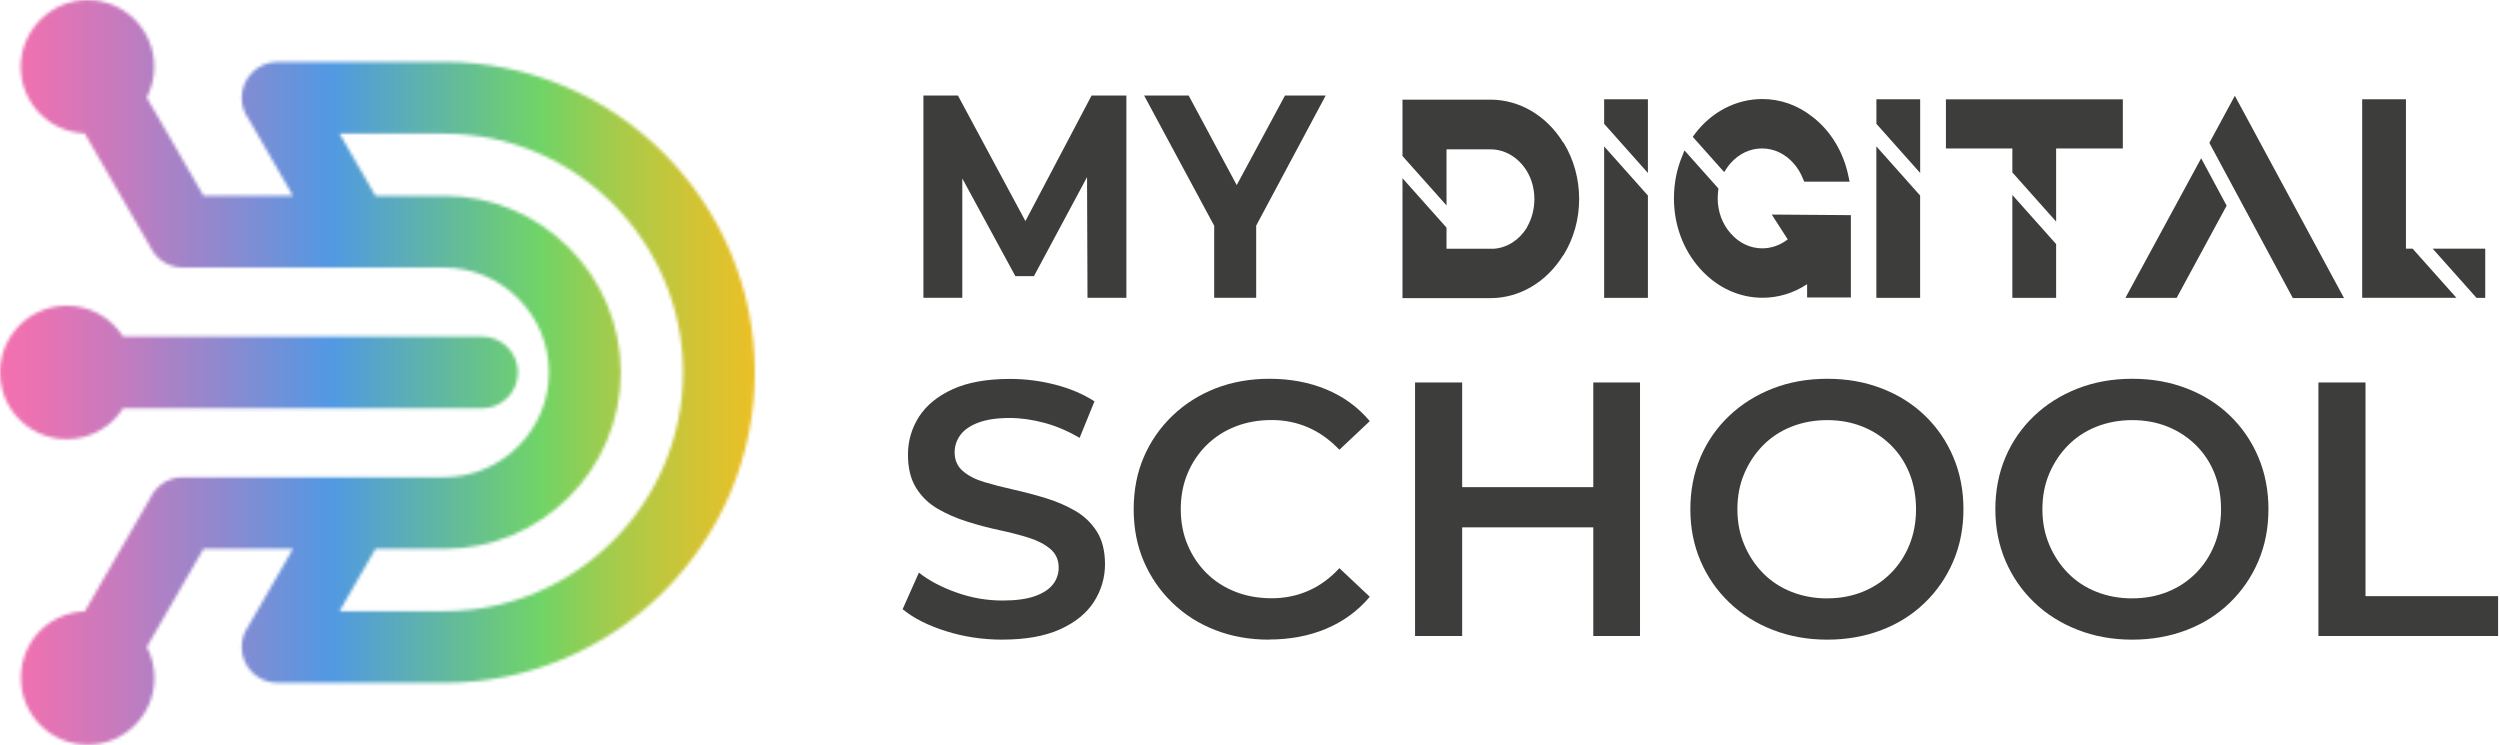 <svg width="785" height="234" viewBox="0 0 785 234" fill="none" xmlns="http://www.w3.org/2000/svg">
<mask id="mask0_167_3200" style="mask-type:luminance" maskUnits="userSpaceOnUse" x="0" y="0" width="238" height="234">
<path d="M106.623 191.902H139.463C160.078 191.902 178.832 183.47 192.432 169.87C206.031 156.284 214.478 137.545 214.478 116.931C214.478 96.316 206.031 77.591 192.432 63.991C178.832 50.391 160.078 41.959 139.463 41.959H106.623L117.904 61.5H139.463C154.724 61.5 168.596 67.728 178.646 77.777C188.695 87.812 194.922 101.684 194.922 116.931C194.922 132.177 188.681 146.049 178.646 156.084C168.596 166.119 154.724 172.361 139.463 172.361H117.904L106.623 191.902ZM20.973 95.987C28.402 95.987 34.93 99.852 38.652 105.678H151.36C157.587 105.678 162.626 110.718 162.626 116.945C162.626 123.172 157.573 128.211 151.36 128.211H38.652C34.93 134.038 28.402 137.903 20.973 137.903C9.391 137.903 0 128.526 0 116.945C0 105.364 9.391 95.987 20.973 95.987ZM77.963 37.221C76.66 35.374 75.888 33.127 75.888 30.707C75.888 24.494 80.941 19.441 87.154 19.441H139.463C166.305 19.441 190.699 30.407 208.379 48.072C226.059 65.738 237.025 90.117 237.025 116.931C237.025 143.744 226.045 168.124 208.379 185.789C190.699 203.455 166.305 214.42 139.463 214.42H87.154C80.927 214.42 75.888 209.381 75.888 203.154C75.888 200.72 76.66 198.473 77.963 196.64L91.993 172.361H63.877L46.096 203.14C47.628 206.046 48.502 209.367 48.502 212.889C48.502 224.456 39.111 233.847 27.529 233.847C15.948 233.847 6.557 224.47 6.557 212.889C6.557 201.307 15.461 192.417 26.627 191.959L47.156 156.428C48.931 152.548 52.853 149.842 57.406 149.842H139.449C148.497 149.842 156.714 146.135 162.698 140.165C168.668 134.195 172.375 125.978 172.375 116.931C172.375 107.883 168.668 99.666 162.698 93.696C156.728 87.727 148.497 84.019 139.449 84.019H57.406C52.954 84.019 49.103 81.428 47.27 77.677L26.599 41.888C15.418 41.43 6.499 32.239 6.499 20.958C6.499 9.677 15.89 0 27.472 0C39.053 0 48.444 9.377 48.444 20.958C48.444 24.451 47.585 27.744 46.082 30.636L63.905 61.472H91.993L77.963 37.192V37.221Z" fill="white"/>
</mask>
<g mask="url(#mask0_167_3200)">
<path d="M265.041 -27.057H-32.926V266.873H265.041V-27.057Z" fill="url(#paint0_linear_167_3200)" stroke="url(#paint1_linear_167_3200)" stroke-width="11.33" stroke-miterlimit="10"/>
</g>
<path d="M289.95 93.51V29.991H300.787L324.88 74.814H319.14L342.761 29.991H353.684V93.51H341.472L341.315 51.136H343.734L324.651 86.71H318.825L299.499 51.136H302.161V93.51H289.95Z" fill="#3D3D3C"/>
<path d="M381.256 93.51V67.556L384.248 76.446L359.252 29.991H373.239L392.322 65.566H384.319L403.488 29.991H416.272L391.448 76.446L394.44 67.556V93.51H381.256Z" fill="#3D3D3C"/>
<path d="M491 44.88C494.149 50.048 495.853 56.132 495.853 62.488C495.853 68.844 494.149 74.828 491 79.996C490.914 80.082 490.842 80.182 490.756 80.268C485.574 88.614 477.085 93.61 468.037 93.61H440.379V55.96L454.208 71.478V78.106H469.011C473.22 77.834 477.013 75.386 479.447 71.478V71.392C480.979 68.758 481.795 65.68 481.795 62.502C481.795 59.324 480.979 56.246 479.361 53.612C476.77 49.432 472.561 46.898 468.037 46.898H454.208V64.507L440.379 48.988V31.294H468.037C477.099 31.294 485.588 36.29 490.756 44.636L491 44.908V44.88Z" fill="#3D3D3C"/>
<path d="M517.441 31.18V54.314L503.698 38.881V31.165H517.441V31.18ZM503.698 45.968L517.441 61.4V93.524H503.698V45.982V45.968Z" fill="#3D3D3C"/>
<path d="M581.174 67.556V93.41H567.431V89.23C563.222 92.036 558.369 93.496 553.445 93.496C546.001 93.496 539.057 90.232 533.789 84.334C528.521 78.436 525.615 70.634 525.615 62.288C525.615 57.563 526.503 53.04 528.278 48.859L528.922 47.227L539.601 59.21L539.516 59.84C539.43 60.656 539.358 61.472 539.358 62.288C539.358 66.468 540.818 70.362 543.481 73.354C546.144 76.346 549.622 77.978 553.344 77.978C556.251 77.978 558.999 76.975 561.347 75.172L556.336 67.37L581.16 67.556H581.174ZM541.391 54.042L531.527 42.976L532.172 42.074C537.425 35.088 545.185 31.094 553.359 31.094C559.014 31.094 564.439 32.998 569.049 36.634C574.875 41.086 578.912 47.8 580.444 55.502L580.773 57.048H566.544L566.214 56.318C565.484 54.414 564.439 52.682 563.136 51.236C560.474 48.244 556.995 46.612 553.273 46.612C549.551 46.612 546.072 48.244 543.409 51.236C542.923 51.78 542.436 52.41 542.035 53.054L541.391 54.056V54.042Z" fill="#3D3D3C"/>
<path d="M602.934 31.18V54.314L589.191 38.881V31.165H602.934V31.18ZM589.177 45.968L602.92 61.4V93.524H589.177V45.982V45.968Z" fill="#3D3D3C"/>
<path d="M666.567 31.18V46.612H645.624V69.574L631.88 54.142V46.612H611.022V31.18H666.582H666.567ZM631.88 61.214L645.624 76.646V93.524H631.88V61.228V61.214Z" fill="#3D3D3C"/>
<path d="M691.162 49.69L699.164 64.578L683.474 93.524H667.383L691.162 49.704V49.69ZM736.041 93.596H719.951L716.629 87.426L693.739 44.865L701.741 30.077L736.027 93.596H736.041Z" fill="#3D3D3C"/>
<path d="M757.887 78.45L771.315 93.51H741.725V31.165H755.468V78.078H757.572L757.901 78.436L757.887 78.45ZM780.363 78.092V93.524H777.614L763.871 78.092H780.363Z" fill="#3D3D3C"/>
<path d="M314.802 200.849C308.589 200.849 302.648 199.962 297.008 198.172C291.353 196.397 286.829 194.092 283.422 191.286L288.533 179.805C291.711 182.31 295.662 184.4 300.358 186.061C305.053 187.736 309.878 188.566 314.802 188.566C318.968 188.566 322.347 188.108 324.923 187.206C327.5 186.29 329.39 185.059 330.607 183.513C331.824 181.967 332.425 180.192 332.425 178.23C332.425 175.811 331.552 173.85 329.805 172.375C328.058 170.901 325.811 169.727 323.034 168.854C320.271 167.98 317.193 167.193 313.814 166.463C310.436 165.747 307.072 164.86 303.693 163.786C300.315 162.726 297.222 161.381 294.431 159.749C291.625 158.117 289.363 155.941 287.66 153.207C285.956 150.472 285.097 146.994 285.097 142.742C285.097 138.49 286.257 134.453 288.561 130.86C290.881 127.267 294.402 124.375 299.141 122.213C303.879 120.051 309.892 118.978 317.164 118.978C321.946 118.978 326.684 119.579 331.38 120.796C336.075 122.013 340.17 123.759 343.663 126.021L338.996 137.502C335.431 135.384 331.752 133.809 327.958 132.778C324.165 131.762 320.528 131.246 317.035 131.246C313.013 131.246 309.72 131.747 307.143 132.721C304.566 133.709 302.691 135.011 301.517 136.643C300.343 138.275 299.756 140.079 299.756 142.04C299.756 144.474 300.615 146.421 302.319 147.895C304.022 149.37 306.256 150.53 309.033 151.36C311.796 152.19 314.888 152.992 318.295 153.751C321.702 154.509 325.081 155.397 328.416 156.428C331.752 157.444 334.83 158.775 337.636 160.407C340.442 162.039 342.703 164.201 344.407 166.892C346.111 169.584 346.97 173.019 346.97 177.185C346.97 181.351 345.81 185.36 343.505 188.953C341.186 192.56 337.65 195.438 332.869 197.6C328.087 199.761 322.06 200.835 314.788 200.835L314.802 200.849Z" fill="#3D3D3C"/>
<path d="M398.506 200.849C392.365 200.849 386.71 199.847 381.556 197.829C376.403 195.824 371.907 192.961 368.085 189.239C364.249 185.531 361.285 181.208 359.152 176.269C357.033 171.345 355.974 165.876 355.974 159.892C355.974 153.908 357.033 148.439 359.152 143.515C361.271 138.59 364.277 134.267 368.142 130.545C372.008 126.837 376.517 123.974 381.671 121.955C386.824 119.951 392.479 118.935 398.621 118.935C405.134 118.935 411.09 120.051 416.472 122.285C421.855 124.518 426.407 127.839 430.115 132.234L420.567 141.224C417.603 138.118 414.353 135.784 410.789 134.224C407.224 132.678 403.402 131.89 399.308 131.89C395.213 131.89 391.334 132.578 387.884 133.938C384.434 135.298 381.442 137.23 378.894 139.735C376.36 142.241 374.355 145.19 372.924 148.611C371.478 152.018 370.762 155.769 370.762 159.878C370.762 163.986 371.478 167.723 372.924 171.13C374.37 174.537 376.36 177.5 378.894 180.005C381.427 182.511 384.434 184.443 387.884 185.803C391.334 187.163 395.142 187.85 399.308 187.85C403.474 187.85 407.224 187.077 410.789 185.517C414.353 183.971 417.617 181.595 420.567 178.402L430.115 187.392C426.393 191.787 421.855 195.123 416.472 197.399C411.09 199.675 405.106 200.806 398.506 200.806V200.849Z" fill="#3D3D3C"/>
<path d="M459.119 199.704H444.33V120.094H459.119V199.704ZM501.436 165.59H457.988V152.963H501.436V165.59ZM500.29 120.094H514.964V199.704H500.29V120.094Z" fill="#3D3D3C"/>
<path d="M573.759 200.849C567.617 200.849 561.905 199.833 556.637 197.771C551.369 195.724 546.802 192.847 542.937 189.125C539.072 185.417 536.08 181.065 533.947 176.097C531.828 171.13 530.769 165.733 530.769 159.892C530.769 154.051 531.828 148.54 533.947 143.572C536.065 138.605 539.072 134.281 542.937 130.602C546.802 126.923 551.355 124.06 556.58 122.013C561.805 119.965 567.531 118.935 573.759 118.935C579.986 118.935 585.583 119.937 590.823 121.955C596.062 123.96 600.586 126.808 604.408 130.488C608.231 134.167 611.208 138.504 613.342 143.515C615.46 148.525 616.52 153.98 616.52 159.892C616.52 165.804 615.46 171.244 613.342 176.212C611.223 181.179 608.245 185.517 604.408 189.239C600.586 192.961 596.048 195.824 590.823 197.829C585.598 199.833 579.9 200.849 573.759 200.849ZM573.759 187.879C577.781 187.879 581.475 187.192 584.853 185.832C588.232 184.472 591.166 182.539 593.672 180.034C596.177 177.529 598.124 174.58 599.527 171.158C600.93 167.751 601.631 164.001 601.631 159.906C601.631 155.812 600.944 152.061 599.584 148.64C598.224 145.233 596.263 142.269 593.729 139.764C591.181 137.259 588.232 135.326 584.853 133.966C581.475 132.606 577.781 131.919 573.759 131.919C569.736 131.919 565.999 132.606 562.549 133.966C559.099 135.326 556.122 137.287 553.616 139.821C551.111 142.355 549.136 145.319 547.704 148.697C546.258 152.076 545.542 155.812 545.542 159.906C545.542 164.001 546.258 167.637 547.704 171.058C549.136 174.465 551.111 177.443 553.616 179.991C556.122 182.539 559.099 184.486 562.549 185.846C565.999 187.206 569.736 187.893 573.759 187.893V187.879Z" fill="#3D3D3C"/>
<path d="M669.531 200.849C663.389 200.849 657.677 199.833 652.409 197.771C647.141 195.724 642.574 192.847 638.709 189.125C634.844 185.417 631.852 181.065 629.719 176.097C627.6 171.13 626.541 165.733 626.541 159.892C626.541 154.051 627.6 148.54 629.719 143.572C631.837 138.605 634.844 134.281 638.709 130.602C642.574 126.923 647.126 124.06 652.352 122.013C657.577 119.965 663.303 118.935 669.531 118.935C675.758 118.935 681.355 119.937 686.595 121.955C691.834 123.96 696.358 126.808 700.18 130.488C704.003 134.167 706.98 138.504 709.113 143.515C711.232 148.525 712.291 153.98 712.291 159.892C712.291 165.804 711.232 171.244 709.113 176.212C706.995 181.179 704.017 185.517 700.18 189.239C696.358 192.961 691.82 195.824 686.595 197.829C681.37 199.833 675.672 200.849 669.531 200.849ZM669.531 187.879C673.553 187.879 677.247 187.192 680.625 185.832C684.004 184.472 686.938 182.539 689.444 180.034C691.949 177.529 693.896 174.58 695.299 171.158C696.702 167.751 697.403 164.001 697.403 159.906C697.403 155.812 696.716 152.061 695.356 148.64C693.996 145.233 692.035 142.269 689.501 139.764C686.953 137.259 684.004 135.326 680.625 133.966C677.247 132.606 673.553 131.919 669.531 131.919C665.508 131.919 661.771 132.606 658.321 133.966C654.871 135.326 651.894 137.287 649.388 139.821C646.883 142.355 644.908 145.319 643.476 148.697C642.03 152.076 641.314 155.812 641.314 159.906C641.314 164.001 642.03 167.637 643.476 171.058C644.908 174.465 646.883 177.443 649.388 179.991C651.894 182.539 654.871 184.486 658.321 185.846C661.771 187.206 665.508 187.893 669.531 187.893V187.879Z" fill="#3D3D3C"/>
<path d="M727.982 199.704V120.094H742.77V187.192H784.4V199.704H727.996H727.982Z" fill="#3D3D3C"/>
<defs>
<linearGradient id="paint0_linear_167_3200" x1="-32.926" y1="119.894" x2="265.041" y2="119.894" gradientUnits="userSpaceOnUse">
<stop offset="0.1" stop-color="#F76FAF"/>
<stop offset="0.15" stop-color="#EA72B2"/>
<stop offset="0.23" stop-color="#C87ABD"/>
<stop offset="0.34" stop-color="#9188CE"/>
<stop offset="0.46" stop-color="#5199E3"/>
<stop offset="0.53" stop-color="#5AABBB"/>
<stop offset="0.68" stop-color="#70D467"/>
<stop offset="0.7" stop-color="#7ED15F"/>
<stop offset="0.77" stop-color="#ACCA47"/>
<stop offset="0.84" stop-color="#D0C435"/>
<stop offset="0.9" stop-color="#E9C027"/>
<stop offset="0.96" stop-color="#F9BD1F"/>
<stop offset="1" stop-color="#FFBD1D"/>
</linearGradient>
<linearGradient id="paint1_linear_167_3200" x1="-66.181" y1="235.25" x2="298.296" y2="4.552" gradientUnits="userSpaceOnUse">
<stop stop-color="#FF00FF"/>
<stop offset="1" stop-color="#0000FF"/>
</linearGradient>
</defs>
</svg>

